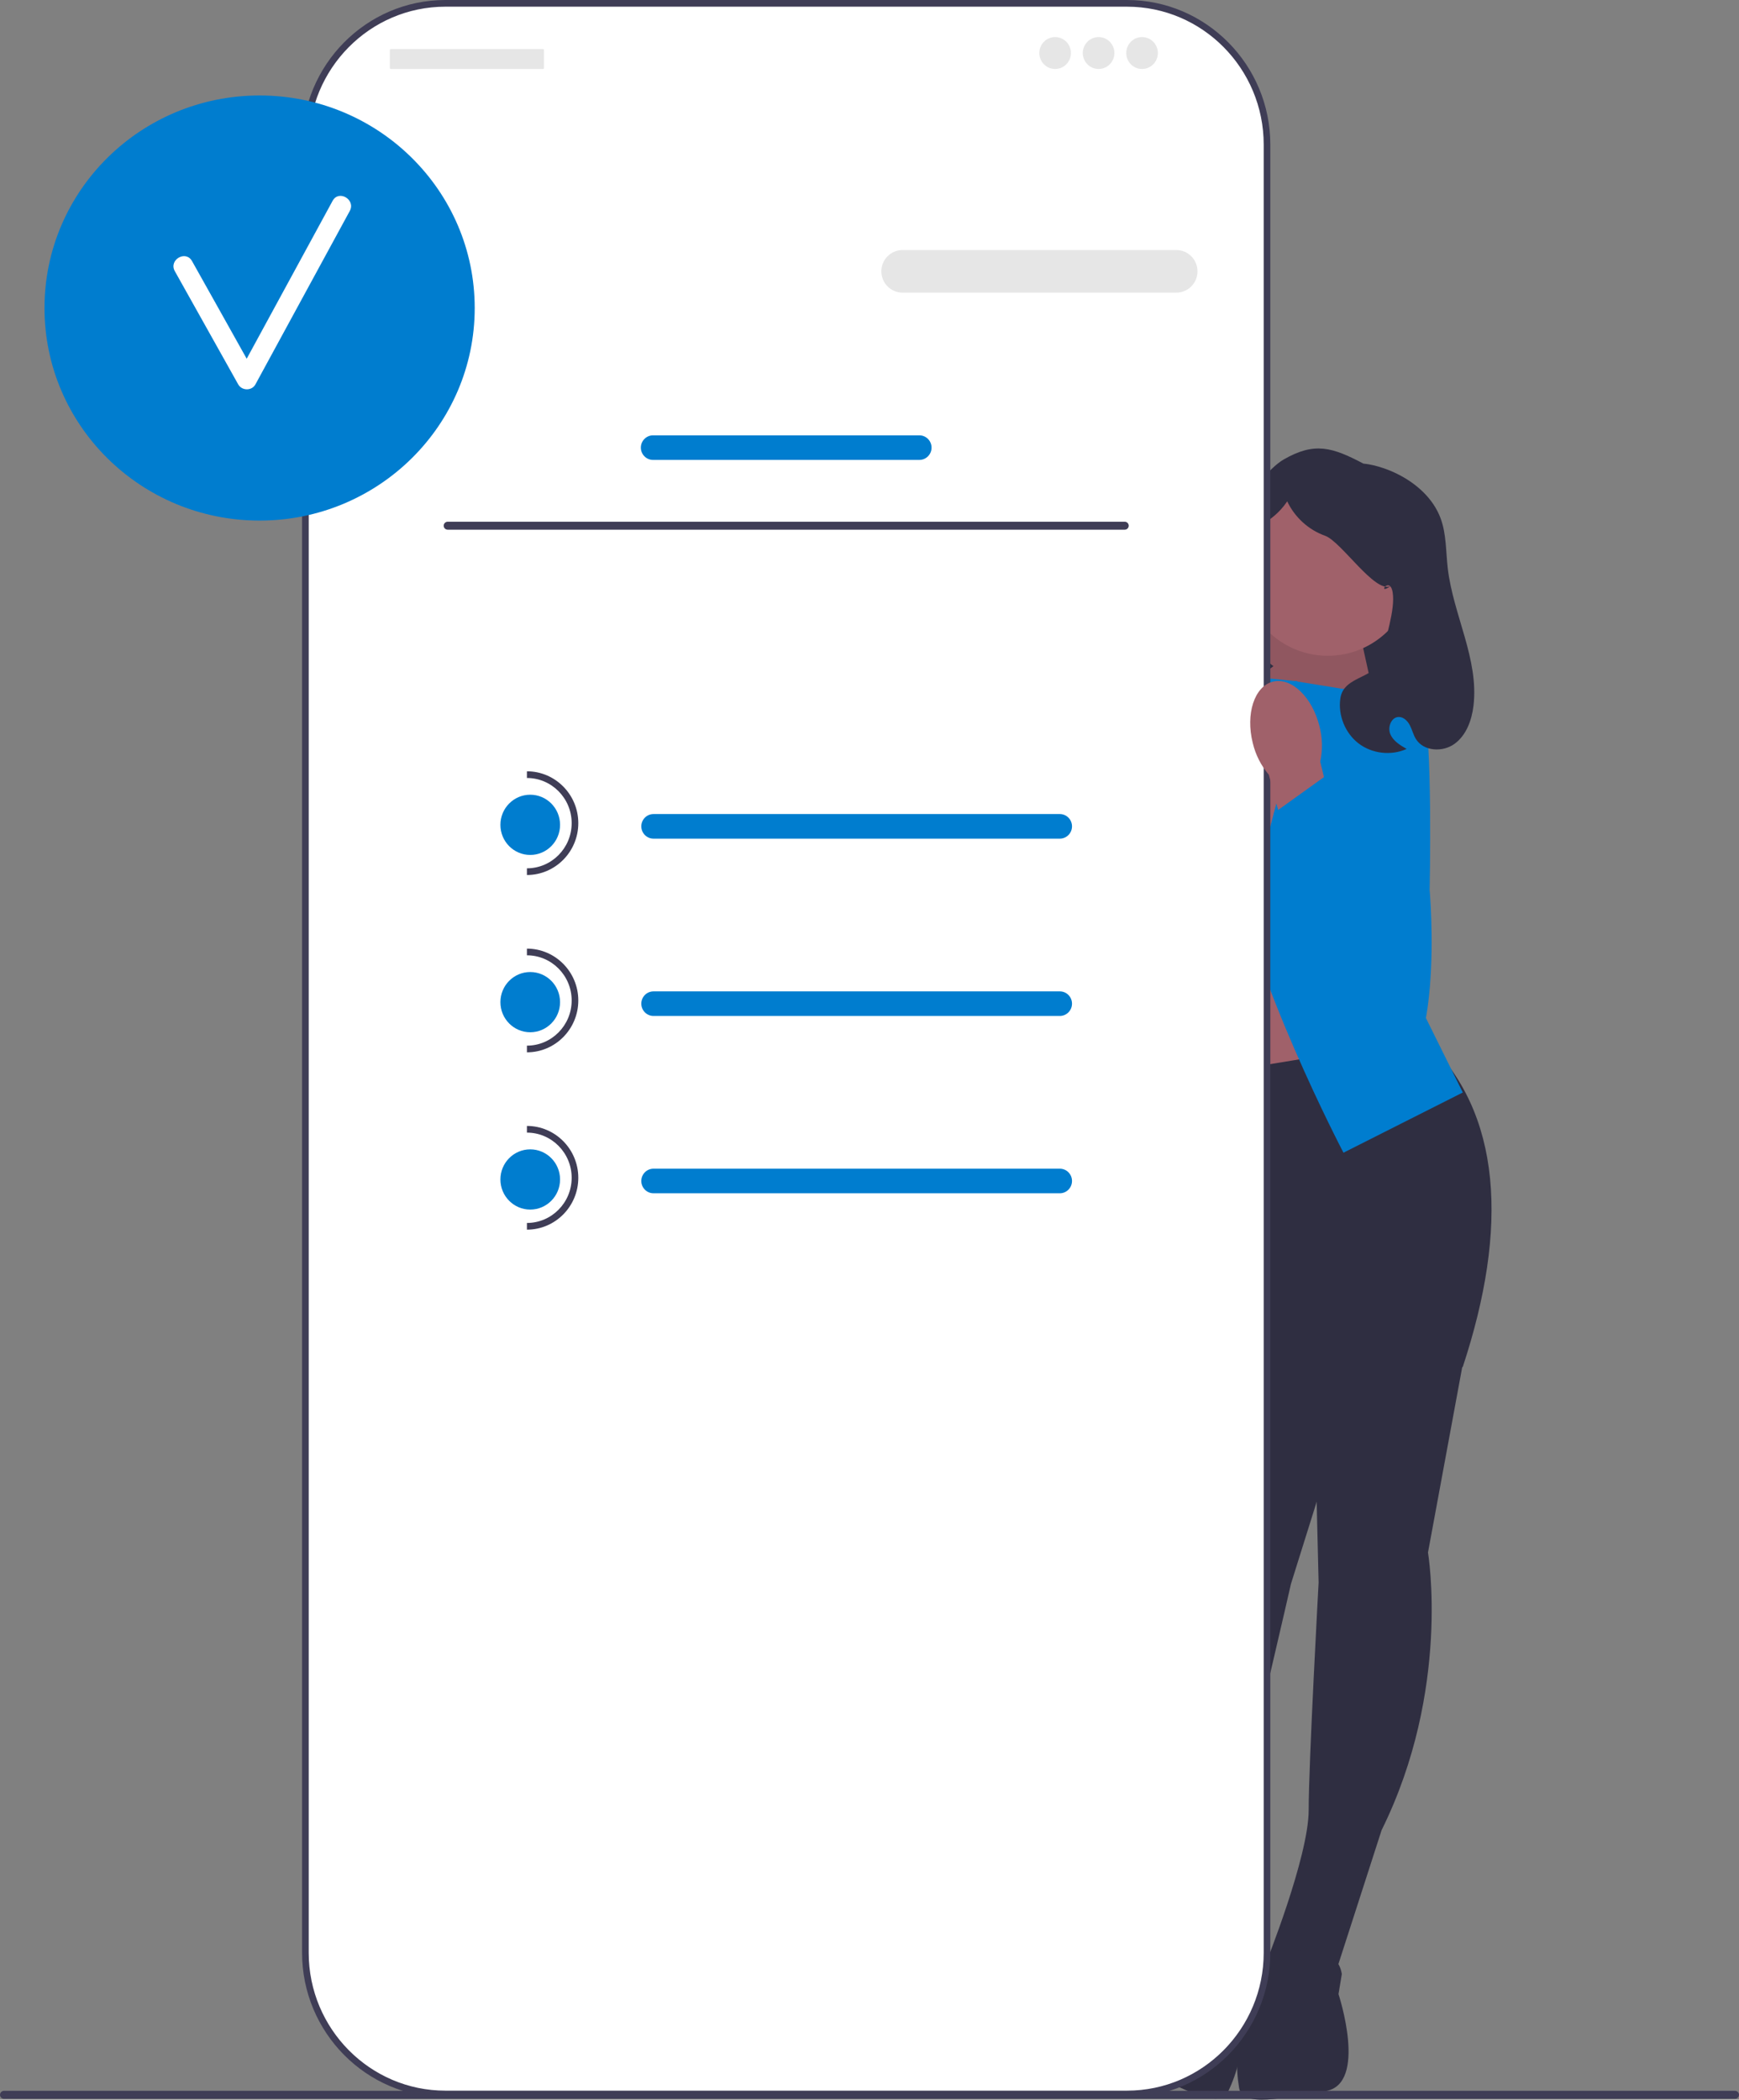 <svg width="135" height="163" viewBox="0 0 135 163" fill="none" xmlns="http://www.w3.org/2000/svg">
<rect x="0" y="0" width="135" height="163" fill="#808080" stroke="none"/>
<g clip-path="url(#clip0_6947_17970)">
<path d="M108.275 56.32H94.957V51.893C94.957 44.474 100.925 38.449 108.275 38.449L108.275 56.32Z" fill="#2F2E41"/>
<path d="M105.324 48.056L107.614 58.453L94.195 56.204L99.663 46.371L105.324 48.056Z" fill="#A0616A"/>
<path opacity="0.1" d="M105.324 48.056L107.614 58.453L94.195 56.204L99.663 46.371L105.324 48.056Z" fill="black"/>
<path d="M92.459 89.486H105.324V70.266H92.459V89.486Z" fill="#A0616A"/>
<path d="M113.686 105.199L110.856 120.523C110.856 120.523 112.657 131.172 107.254 142.08L103.651 153.249L98.248 152.469C98.248 152.469 101.593 144.158 101.593 140.522C101.593 136.886 102.365 122.861 102.365 122.861L101.979 106.857L113.686 105.199Z" fill="#2F2E41"/>
<path d="M97.476 152.21C97.476 152.21 103.652 149.872 104.166 153.249L103.909 154.807C103.909 154.807 106.225 161.82 102.88 162.339C99.535 162.859 96.447 163.638 96.19 162.079C95.933 160.521 95.936 158.576 96.578 157.211C97.219 155.846 97.476 152.21 97.476 152.21Z" fill="#2F2E41"/>
<path d="M94.209 102.822L92.705 118.336C92.705 118.336 88.041 128.059 90.226 140.054L90.609 151.793L96.014 152.562C96.014 152.562 95.091 143.639 96.093 140.146C97.095 136.654 100.217 122.965 100.217 122.965L104.997 107.701L94.209 102.822Z" fill="#2F2E41"/>
<path d="M96.827 152.529C96.827 152.529 91.539 148.55 90.115 151.649L89.933 153.218C89.933 153.218 85.776 159.304 88.846 160.742C91.916 162.18 94.667 163.795 95.344 162.37C96.02 160.946 96.552 159.076 96.312 157.585C96.072 156.094 96.827 152.529 96.827 152.529Z" fill="#2F2E41"/>
<path d="M110.599 80.655C116.65 86.355 117.099 95.375 113.558 106.108C113.558 106.108 102.236 113.9 94.003 104.03L89.886 84.031L110.599 80.655Z" fill="#2F2E41"/>
<path d="M100.435 52.864L106.868 53.903L106.353 70.266L113.558 84.811L104.295 89.486C104.295 89.486 97.09 75.72 95.804 67.149C94.517 58.578 95.289 52.345 95.289 52.345L100.435 52.864Z" fill="#007DCF"/>
<path d="M95.546 53.384L89.113 54.423L89.628 70.785L88.084 85.85L91.686 90.005C91.686 90.005 98.891 76.24 100.177 67.669C101.464 59.098 100.692 52.864 100.692 52.864L95.546 53.384Z" fill="#007DCF"/>
<path d="M103.266 53.773L104.681 53.384C104.681 53.384 109.698 52.735 110.47 54.812C111.242 56.89 110.985 69.097 110.985 69.097C110.985 69.097 112.312 84.08 107.146 84.251C101.979 84.421 103.008 71.954 103.008 71.954L103.266 53.773Z" fill="#007DCF"/>
<path d="M103.078 50.91C106.756 50.91 109.738 47.9 109.738 44.188C109.738 40.475 106.756 37.466 103.078 37.466C99.4 37.466 96.419 40.475 96.419 44.188C96.419 47.9 99.4 50.91 103.078 50.91Z" fill="#A0616A"/>
<path d="M94.775 54.293L93.359 53.903C93.359 53.903 88.342 53.254 87.57 55.332C86.798 57.41 87.055 69.617 87.055 69.617C87.055 69.617 85.728 84.599 90.894 84.77C96.061 84.941 95.032 72.474 95.032 72.474L94.775 54.293Z" fill="#007DCF"/>
<path d="M99.231 53.439C97.803 53.073 96.183 54.613 95.613 56.88C95.374 57.782 95.351 58.729 95.548 59.642L94.934 62.219L94.889 62.216L90.047 73.735C88.921 76.413 89.04 79.488 90.476 82.01C91.331 83.511 92.452 84.52 93.769 83.49C95.953 81.781 97.38 71.997 98.032 66.377L99.538 60.664C100.143 59.956 100.571 59.113 100.786 58.204C101.356 55.938 100.66 53.805 99.231 53.439Z" fill="#A0616A"/>
<path d="M90.33 49.626C90.668 48.586 91.337 47.676 91.636 46.624C92.034 45.227 92.879 48.326 92.962 46.875C93.118 44.118 97.288 37.025 99.668 35.662C102.048 34.3 103.415 34.711 105.84 35.99C105.84 35.99 107.017 36.066 108.482 36.796C109.948 37.526 111.267 38.696 111.837 40.242C112.289 41.467 112.239 42.813 112.39 44.112C112.81 47.73 114.819 51.171 114.388 54.787C114.253 55.916 113.829 57.083 112.915 57.746C112.001 58.41 110.524 58.338 109.922 57.377C109.717 57.049 109.63 56.66 109.454 56.316C109.278 55.971 108.96 55.649 108.576 55.66C107.999 55.676 107.705 56.458 107.933 56.994C108.16 57.53 108.695 57.853 109.198 58.141C108.001 58.684 106.518 58.515 105.471 57.716C104.425 56.917 103.86 55.522 104.053 54.212C104.324 52.367 106.988 52.748 107.302 50.91C107.53 49.571 108.332 47.331 108.114 45.991C107.895 44.651 106.846 46.274 107.951 45.499C106.735 46.091 104.134 42.042 102.86 41.589C101.587 41.136 100.508 40.154 99.929 38.922C98.578 40.898 97.39 40.362 96.907 42.712C96.423 45.063 96.87 50.403 98.862 51.715C98.065 52.264 97.429 53.049 97.055 53.947C96.844 54.455 96.706 55.012 96.355 55.434C95.683 56.241 94.443 56.29 93.455 55.951C92.229 55.53 91.181 54.606 90.604 53.437C90.026 52.268 89.925 50.867 90.33 49.626Z" fill="#2F2E41"/>
<path d="M0 162.624C0 162.795 0.136 162.933 0.306 162.933H134.694C134.864 162.933 135 162.795 135 162.624C135 162.453 134.864 162.315 134.694 162.315H0.306C0.136 162.315 0 162.453 0 162.624Z" fill="#3F3D56"/>
<path d="M87.493 0.26H34.574C28.573 0.26 23.708 5.17 23.708 11.228V151.593C23.708 157.65 28.573 162.561 34.574 162.561H87.493C93.495 162.561 98.359 157.65 98.359 151.593V11.228C98.359 5.17 93.495 0.26 87.493 0.26Z" fill="white"/>
<path d="M87.493 162.821H34.574C28.44 162.821 23.45 157.784 23.45 151.593V11.228C23.45 5.037 28.44 0 34.574 0H87.493C93.626 0 98.616 5.037 98.616 11.228V151.593C98.616 157.784 93.626 162.821 87.493 162.821ZM34.574 0.519C28.724 0.519 23.965 5.323 23.965 11.228V151.593C23.965 157.497 28.724 162.301 34.574 162.301H87.493C93.343 162.301 98.102 157.497 98.102 151.593V11.228C98.102 5.323 93.343 0.519 87.493 0.519H34.574Z" fill="#3F3D56"/>
<path d="M19.335 24.561C18.87 24.561 18.492 24.943 18.492 25.412V32.214C18.492 32.683 18.87 33.065 19.335 33.065C19.799 33.065 20.177 32.683 20.177 32.214V25.412C20.177 24.943 19.799 24.561 19.335 24.561Z" fill="#3F3D56"/>
<path d="M91.327 22.716H70.056C69.154 22.716 68.42 21.975 68.42 21.064C68.42 20.154 69.154 19.413 70.056 19.413H91.327C92.229 19.413 92.963 20.154 92.963 21.064C92.963 21.975 92.229 22.716 91.327 22.716Z" fill="#E6E6E6"/>
<path d="M71.372 35.704H50.695C50.174 35.704 49.75 35.276 49.75 34.75C49.75 34.224 50.174 33.796 50.695 33.796H71.372C71.893 33.796 72.317 34.224 72.317 34.75C72.317 35.276 71.893 35.704 71.372 35.704Z" fill="#007DCF"/>
<path d="M20.153 40.414C29.375 40.414 36.852 33.026 36.852 23.913C36.852 14.8 29.375 7.412 20.153 7.412C10.93 7.412 3.454 14.8 3.454 23.913C3.454 33.026 10.93 40.414 20.153 40.414Z" fill="#007DCF"/>
<path d="M25.821 15.59C23.598 19.676 21.375 23.762 19.151 27.849C17.735 25.322 16.325 22.79 14.905 20.265C14.414 19.393 13.08 20.177 13.572 21.052C15.218 23.979 16.848 26.915 18.494 29.843C18.776 30.343 19.549 30.355 19.828 29.843C22.27 25.354 24.712 20.865 27.154 16.376C27.632 15.497 26.3 14.71 25.821 15.59Z" fill="white"/>
<path d="M42.148 3.807H30.343C30.299 3.807 30.264 3.843 30.264 3.888V5.275C30.264 5.319 30.299 5.355 30.343 5.355H42.148C42.192 5.355 42.228 5.319 42.228 5.275V3.888C42.228 3.843 42.192 3.807 42.148 3.807Z" fill="#E6E6E6"/>
<path d="M81.91 5.355C82.587 5.355 83.137 4.801 83.137 4.117C83.137 3.432 82.587 2.878 81.91 2.878C81.232 2.878 80.683 3.432 80.683 4.117C80.683 4.801 81.232 5.355 81.91 5.355Z" fill="#E6E6E6"/>
<path d="M85.284 5.355C85.961 5.355 86.511 4.801 86.511 4.117C86.511 3.432 85.961 2.878 85.284 2.878C84.606 2.878 84.057 3.432 84.057 4.117C84.057 4.801 84.606 5.355 85.284 5.355Z" fill="#E6E6E6"/>
<path d="M88.659 5.355C89.336 5.355 89.886 4.801 89.886 4.117C89.886 3.432 89.336 2.878 88.659 2.878C87.981 2.878 87.432 3.432 87.432 4.117C87.432 4.801 87.981 5.355 88.659 5.355Z" fill="#E6E6E6"/>
<path d="M34.445 40.812C34.445 40.984 34.582 41.121 34.752 41.121H87.316C87.486 41.121 87.623 40.984 87.623 40.812C87.623 40.641 87.486 40.503 87.316 40.503H34.752C34.582 40.503 34.445 40.641 34.445 40.812Z" fill="#3F3D56"/>
<path d="M82.276 65.105H50.731C50.209 65.105 49.785 64.677 49.785 64.15C49.785 63.624 50.209 63.196 50.731 63.196H82.276C82.797 63.196 83.221 63.624 83.221 64.15C83.221 64.677 82.797 65.105 82.276 65.105Z" fill="#007DCF"/>
<path d="M82.276 78.87H50.731C50.209 78.87 49.785 78.442 49.785 77.916C49.785 77.39 50.209 76.962 50.731 76.962H82.276C82.797 76.962 83.221 77.39 83.221 77.916C83.221 78.442 82.797 78.87 82.276 78.87Z" fill="#007DCF"/>
<path d="M82.276 92.636H50.731C50.209 92.636 49.785 92.208 49.785 91.681C49.785 91.155 50.209 90.727 50.731 90.727H82.276C82.797 90.727 83.221 91.155 83.221 91.681C83.221 92.208 82.797 92.636 82.276 92.636Z" fill="#007DCF"/>
<path d="M41.162 66.37C42.441 66.37 43.478 65.324 43.478 64.033C43.478 62.742 42.441 61.695 41.162 61.695C39.883 61.695 38.847 62.742 38.847 64.033C38.847 65.324 39.883 66.37 41.162 66.37Z" fill="#007DCF"/>
<path d="M40.905 67.928V67.409C42.821 67.409 44.379 65.836 44.379 63.903C44.379 61.969 42.821 60.396 40.905 60.396V59.877C43.104 59.877 44.894 61.683 44.894 63.903C44.894 66.123 43.104 67.928 40.905 67.928Z" fill="#3F3D56"/>
<path d="M41.162 80.135C42.441 80.135 43.478 79.089 43.478 77.798C43.478 76.507 42.441 75.46 41.162 75.46C39.883 75.46 38.847 76.507 38.847 77.798C38.847 79.089 39.883 80.135 41.162 80.135Z" fill="#007DCF"/>
<path d="M40.905 81.694V81.175C42.821 81.175 44.379 79.602 44.379 77.668C44.379 75.735 42.821 74.162 40.905 74.162V73.643C43.104 73.643 44.894 75.448 44.894 77.668C44.894 79.888 43.104 81.694 40.905 81.694Z" fill="#3F3D56"/>
<path d="M41.162 93.901C42.441 93.901 43.478 92.855 43.478 91.564C43.478 90.273 42.441 89.226 41.162 89.226C39.883 89.226 38.847 90.273 38.847 91.564C38.847 92.855 39.883 93.901 41.162 93.901Z" fill="#007DCF"/>
<path d="M40.905 95.46V94.94C42.821 94.94 44.379 93.367 44.379 91.434C44.379 89.5 42.821 87.927 40.905 87.927V87.408C43.104 87.408 44.894 89.214 44.894 91.434C44.894 93.654 43.104 95.46 40.905 95.46Z" fill="#3F3D56"/>
<path d="M98.809 52.919C100.237 52.554 101.857 54.094 102.427 56.361C102.667 57.263 102.689 58.21 102.492 59.123L103.106 61.699L103.151 61.697L107.993 73.216C109.119 75.894 109 78.968 107.564 81.491C106.71 82.992 105.588 84 104.272 82.971C102.087 81.262 100.66 71.478 100.008 65.858L98.502 60.145C97.897 59.437 97.469 58.593 97.254 57.685C96.684 55.419 97.38 53.285 98.809 52.919Z" fill="#A0616A"/>
<path d="M104.309 59.231L98.892 63.118L101.6 80.337L104.997 84.772L108.954 83.39L110.112 75.251L108.75 67.379L104.309 59.231Z" fill="#007DCF"/>
</g>
<defs>
<clipPath id="clip0_6947_17970">
<rect width="135" height="163" fill="white"/>
</clipPath>
</defs>
</svg>
